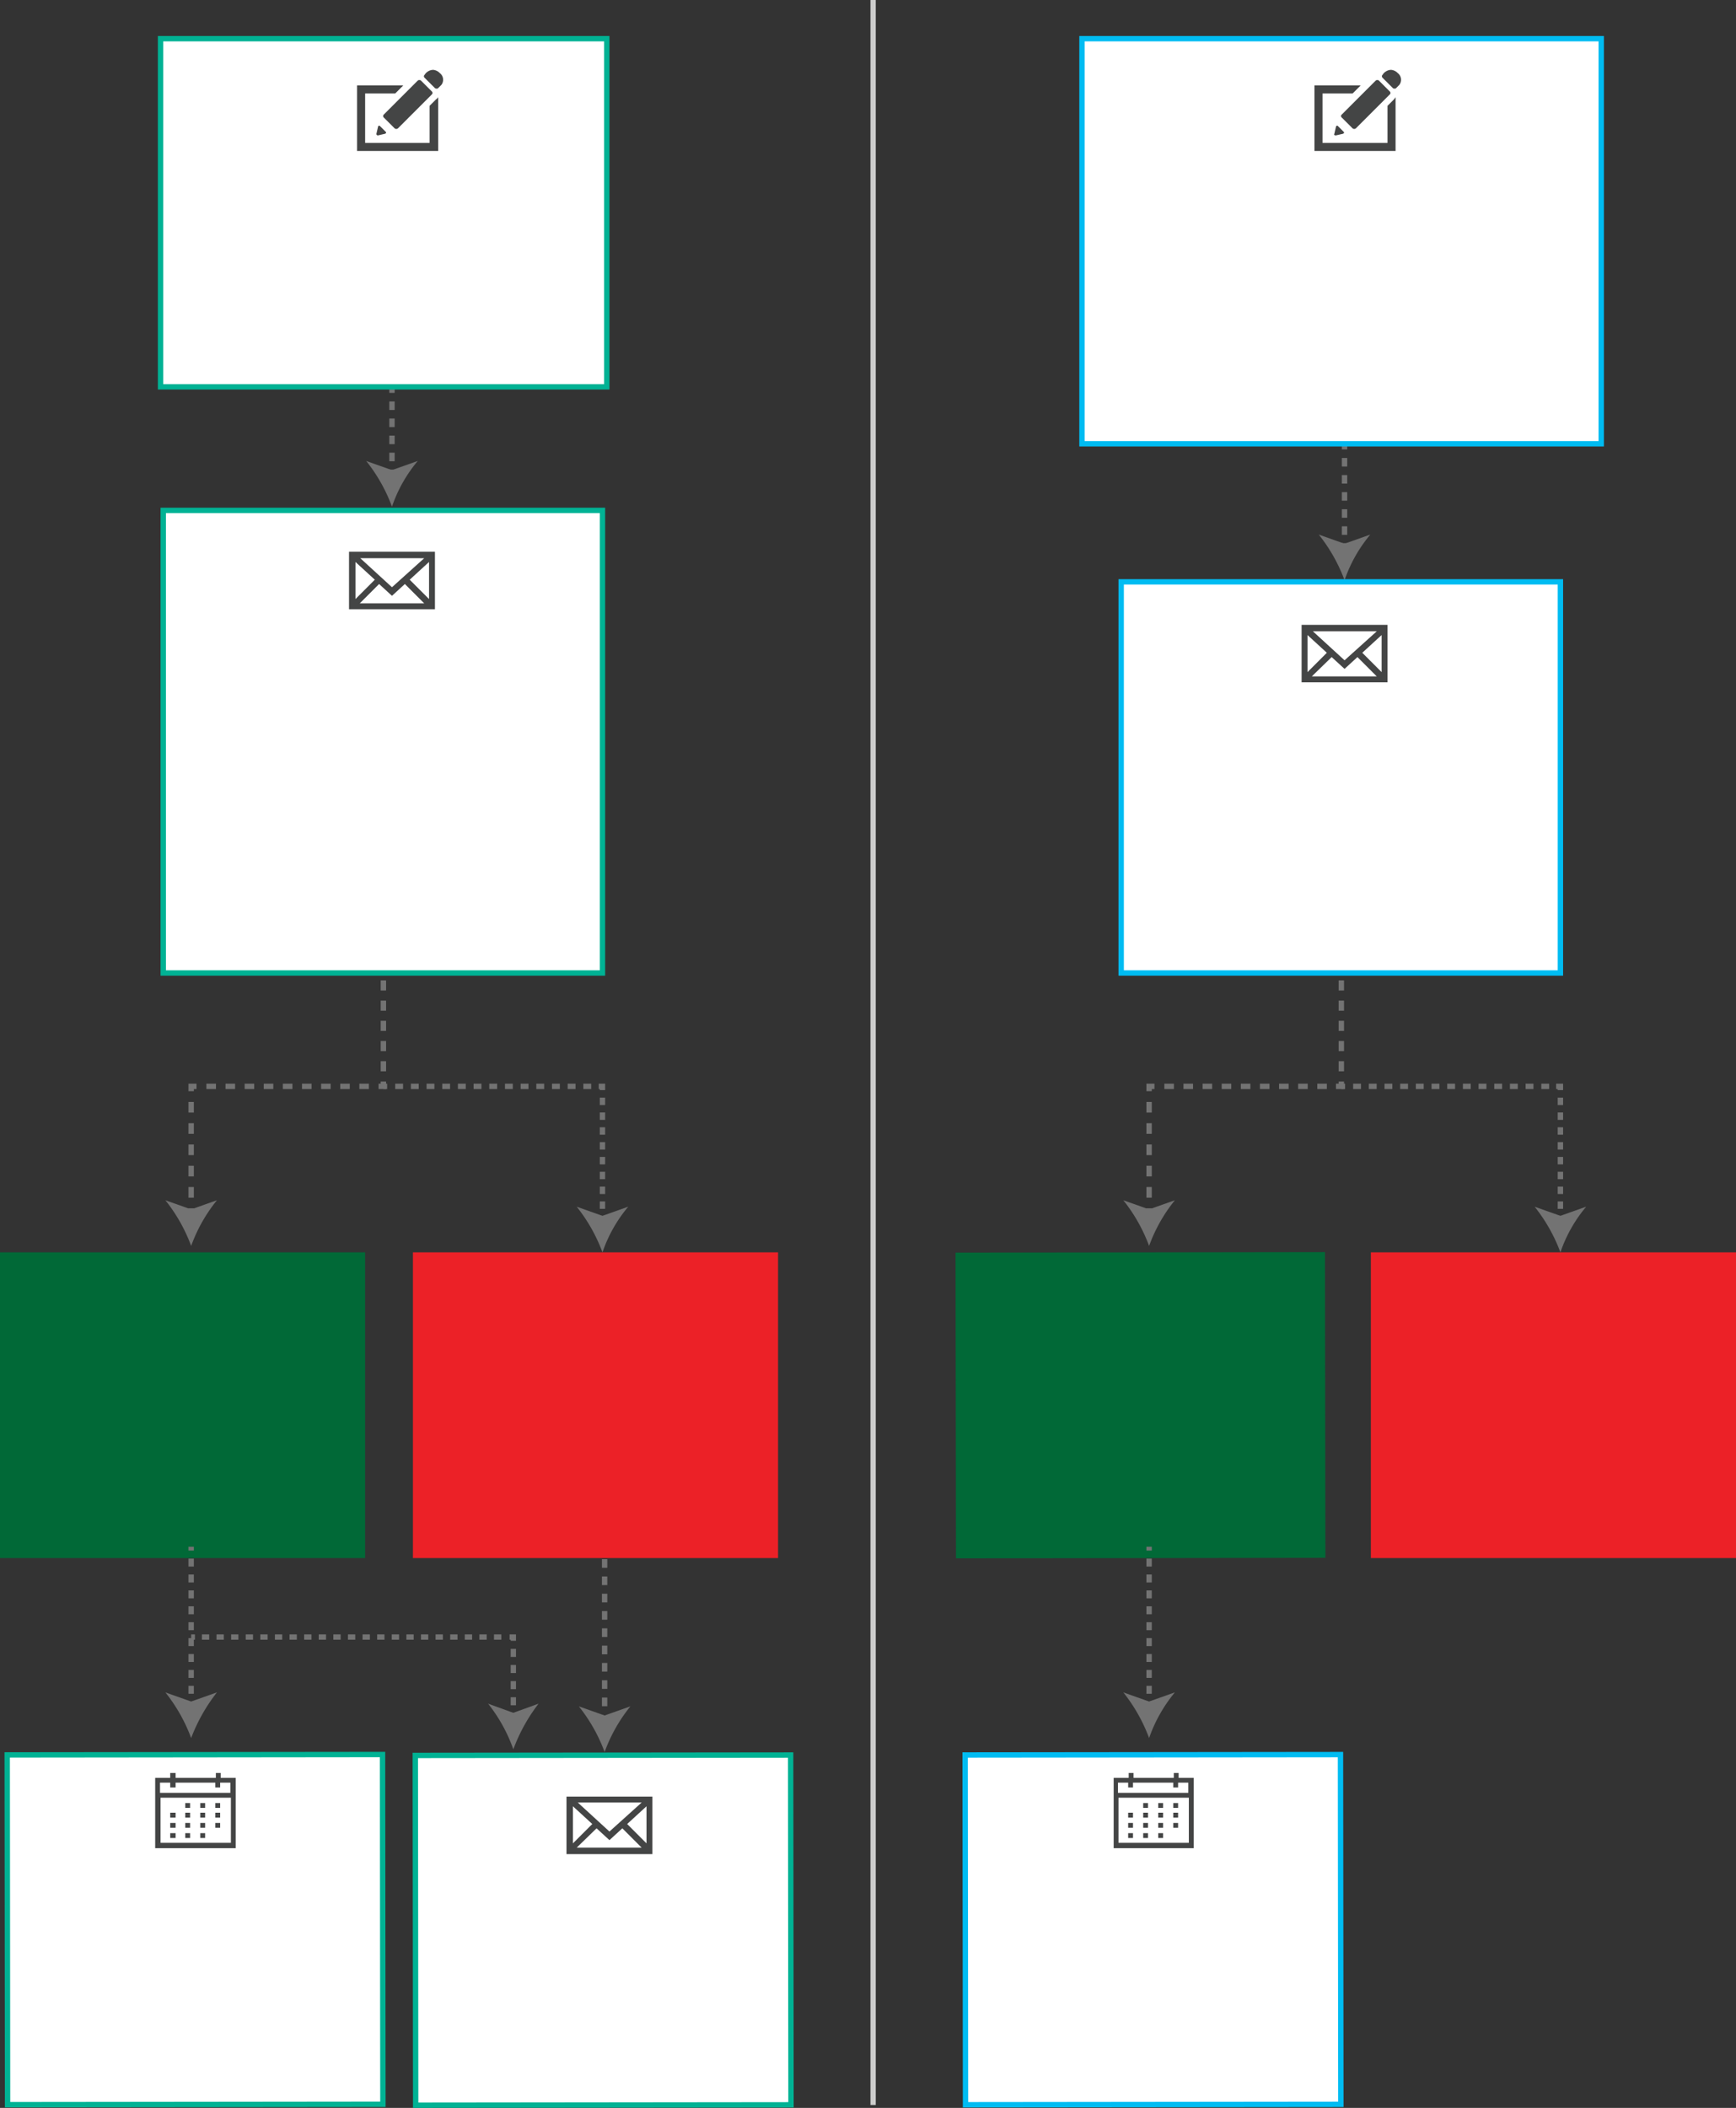 <svg xmlns="http://www.w3.org/2000/svg" width="323.3" height="392.34" viewBox="0 0 323.3 392.34"><rect x="0" y="0" width="323.3" height="392.34" fill="#333333" stroke="none"/><defs><style>.cls-1,.cls-10,.cls-15,.cls-16,.cls-17,.cls-18,.cls-19,.cls-2,.cls-20,.cls-21,.cls-23,.cls-24,.cls-4,.cls-6,.cls-7,.cls-8{fill:none;}.cls-1,.cls-16,.cls-17,.cls-18,.cls-19,.cls-2,.cls-20,.cls-21,.cls-4,.cls-6,.cls-7,.cls-8{stroke:#737373;}.cls-1,.cls-15,.cls-16,.cls-17,.cls-18,.cls-19,.cls-2,.cls-20,.cls-21,.cls-22,.cls-23,.cls-24,.cls-4,.cls-5,.cls-6,.cls-7,.cls-8{stroke-miterlimit:10;}.cls-2{stroke-dasharray:1.59 1.59;}.cls-3{fill:#737373;}.cls-4{stroke-dasharray:1.61 1.61;}.cls-14,.cls-22,.cls-5{fill:#fff;}.cls-15,.cls-5{stroke:#00b294;}.cls-6{stroke-dasharray:1.88 1.88;}.cls-7{stroke-dasharray:1.78 1.78;}.cls-8{stroke-dasharray:1.98 1.98;}.cls-9{fill:#016937;}.cls-11{isolation:isolate;}.cls-12{fill:#ec2127;}.cls-13{fill:#444545;}.cls-16{stroke-dasharray:1.48 1.48;}.cls-17{stroke-dasharray:1.46 1.46;}.cls-18{stroke-dasharray:1.38 1.38;}.cls-19,.cls-20,.cls-21{stroke-width:0.99px;}.cls-20{stroke-dasharray:1.36 1.36;}.cls-21{stroke-dasharray:1.5 1.5;}.cls-22,.cls-23{stroke:#00bcf2;}.cls-24{stroke:#cccccb;stroke-width:0.99px;}</style></defs><title>BA_Conc_Workflow</title><g id="Layer_2" data-name="Layer 2"><g id="Layer_1-2" data-name="Layer 1"><line class="cls-1" x1="73" y1="59.5" x2="73" y2="60.4"/><line class="cls-2" x1="73" y1="62" x2="73" y2="86.6"/><line class="cls-1" x1="73" y1="87.4" x2="73" y2="88.3"/><path class="cls-3" d="M73,94.3a30.7,30.7,0,0,0-4.8-8.5L73,87.5l4.8-1.7A26.37,26.37,0,0,0,73,94.3Z"/><line class="cls-1" x1="112.6" y1="287.9" x2="112.6" y2="288.6"/><line class="cls-4" x1="112.6" y1="290.2" x2="112.6" y2="318.5"/><line class="cls-1" x1="112.6" y1="319.3" x2="112.6" y2="320"/><path class="cls-3" d="M112.6,326.1a30.7,30.7,0,0,0-4.8-8.5l4.8,1.7,4.8-1.7A29.33,29.33,0,0,0,112.6,326.1Z"/><rect class="cls-5" x="1.4" y="326.6" width="69.9" height="65.1" transform="translate(-0.4 0.04) rotate(-0.06)"/><line class="cls-1" x1="71.4" y1="168.4" x2="71.4" y2="169.3"/><line class="cls-6" x1="71.4" y1="171.2" x2="71.4" y2="200.3"/><polyline class="cls-1" points="71.4 201.3 71.4 202.2 70.5 202.2"/><line class="cls-7" x1="68.7" y1="202.2" x2="37.5" y2="202.2"/><polyline class="cls-1" points="36.6 202.2 35.6 202.2 35.6 203.1"/><line class="cls-8" x1="35.6" y1="205.1" x2="35.6" y2="223.9"/><line class="cls-1" x1="35.6" y1="224.9" x2="35.6" y2="225.9"/><path class="cls-3" d="M35.6,231.9a30.7,30.7,0,0,0-4.8-8.5l4.8,1.7,4.8-1.7A29.33,29.33,0,0,0,35.6,231.9Z"/><line class="cls-1" x1="72" y1="101.1" x2="72" y2="102"/><path class="cls-3" d="M72,108a30.7,30.7,0,0,0-4.8-8.5l4.8,1.7,4.8-1.7A30.7,30.7,0,0,0,72,108Z"/><rect class="cls-9" y="233.1" width="68" height="56.9"/><rect class="cls-10" x="4.1" y="243" width="59.3" height="33.9"/><rect class="cls-12" x="76.9" y="233.1" width="68" height="56.9"/><rect class="cls-10" x="80.9" y="243" width="59.3" height="33.9"/><rect class="cls-10" x="9.8" y="320.6" width="50.5" height="46.9"/><rect class="cls-5" x="77.4" y="326.7" width="69.9" height="65.1" transform="translate(-0.4 0.12) rotate(-0.06)"/><rect class="cls-10" x="83.8" y="323.9" width="58.6" height="44.6"/><rect class="cls-5" x="30.4" y="95" width="81.8" height="86.1"/><rect class="cls-10" x="36.7" y="133.6" width="66.8" height="55.6"/><path class="cls-13" d="M65,102.7v10.7H81V102.7Zm8,6.6-5.9-5.4H79Zm-3.2-1.4-3.6,3.6v-6.9Zm.8.8,2.4,2.2,2.4-2.2,3.6,3.6H67Zm5.7-.8,3.6-3.3v6.9Z"/><path class="cls-13" d="M105.5,334.4v10.7h16V334.4Zm8,6.5-5.9-5.4h11.9Zm-3.2-1.4-3.6,3.6v-6.9Zm.8.8,2.4,2.2,2.4-2.2,3.6,3.6H107.4Zm5.7-.8,3.6-3.3v6.9Z"/><rect class="cls-14" x="29.9" y="7.2" width="83.1" height="64.8"/><rect class="cls-15" x="29.9" y="7.2" width="83.1" height="64.8"/><rect class="cls-10" x="31.7" y="38.1" width="81.2" height="41.2"/><path class="cls-13" d="M81.2,18.5,80,19.7v6.9H68V17.4h5.6l1.5-1.5H66.5V28.1H81.6v-10C81.5,18.2,81.4,18.4,81.2,18.5Z"/><path class="cls-13" d="M81.3,16.5a.37.37,0,0,0,.3-.1l.6-.6a1.56,1.56,0,0,0-.3-2.2,1.93,1.93,0,0,0-1.2-.6,1.79,1.79,0,0,0-1,.3,1.72,1.72,0,0,0-.6.6.37.37,0,0,0,0,.6l2,2C81.1,16.4,81.2,16.5,81.3,16.5Z"/><path class="cls-13" d="M78.1,14.9a.37.37,0,0,0-.3.1l-6.3,6.3a.38.38,0,0,0,0,.6l2,2a.5.5,0,0,0,.6,0l6.3-6.3a.38.38,0,0,0,0-.6l-2-2A.37.37,0,0,0,78.1,14.9Z"/><path class="cls-13" d="M70.4,25.2l1.3-.3c.2-.1.3-.2.1-.4l-1-1c-.1-.1-.1-.1-.2-.1a.22.22,0,0,0-.2.2l-.3,1.3a.27.27,0,0,0,.3.3Z"/><line class="cls-1" x1="35.6" y1="287.9" x2="35.6" y2="288.6"/><polyline class="cls-16" points="35.6 290.1 35.6 304.7 35.6 316"/><line class="cls-1" x1="35.6" y1="316.7" x2="35.6" y2="317.5"/><path class="cls-3" d="M35.6,323.5a30.7,30.7,0,0,0-4.8-8.5l4.8,1.7,4.8-1.7A32.21,32.21,0,0,0,35.6,323.5Z"/><line class="cls-1" x1="71.4" y1="202.2" x2="72.1" y2="202.2"/><line class="cls-17" x1="73.6" y1="202.2" x2="110.7" y2="202.2"/><polyline class="cls-1" points="111.5 202.2 112.2 202.2 112.2 202.9"/><line class="cls-18" x1="112.2" y1="204.3" x2="112.2" y2="225.7"/><line class="cls-1" x1="112.2" y1="226.3" x2="112.2" y2="227.1"/><path class="cls-3" d="M112.2,233.1a30.7,30.7,0,0,0-4.8-8.5l4.8,1.7,4.8-1.7A26.37,26.37,0,0,0,112.2,233.1Z"/><line class="cls-19" x1="35.6" y1="304.7" x2="36.3" y2="304.7"/><line class="cls-20" x1="37.6" y1="304.7" x2="94.2" y2="304.7"/><polyline class="cls-19" points="94.9 304.7 95.6 304.7 95.6 305.4"/><line class="cls-21" x1="95.6" y1="306.9" x2="95.6" y2="318.2"/><line class="cls-19" x1="95.6" y1="318.9" x2="95.6" y2="319.6"/><path class="cls-3" d="M95.6,325.6a29.37,29.37,0,0,0-4.7-8.5l4.7,1.7,4.7-1.7A31.93,31.93,0,0,0,95.6,325.6Z"/><path class="cls-13" d="M41.1,330.9h2.8V344h-15V330.9h2.8V330h1v.9h7.5V330h.9Zm-9.4.9H29.8v1.9H42.9v-1.9H41v.9h-.9v-.9H32.7v.9h-1ZM29.9,343H43v-8.4H29.9Zm1.8-4.7v-.9h1v.9Zm0,1.9v-.9h1v.9Zm0,1.9v-.9h1v.9Zm2.8-5.6v-.9h.9v.9Zm0,1.8v-.9h.9v.9Zm0,1.9v-.9h.9v.9Zm0,1.9v-.9h.9v.9Zm2.8-5.6v-.9h.9v.9Zm0,1.8v-.9h.9v.9Zm0,1.9v-.9h.9v.9Zm0,1.9v-.9h.9v.9Zm2.8-5.6v-.9H41v.9Zm0,1.8v-.9H41v.9Zm0,1.9v-.9H41v.9Z"/><rect class="cls-22" x="179.8" y="326.6" width="69.9" height="65.1" transform="translate(-0.4 0.24) rotate(-0.06)"/><line class="cls-1" x1="249.8" y1="168.4" x2="249.8" y2="169.3"/><line class="cls-6" x1="249.8" y1="171.2" x2="249.8" y2="200.3"/><polyline class="cls-1" points="249.8 201.3 249.8 202.2 248.8 202.2"/><line class="cls-7" x1="247.1" y1="202.2" x2="215.8" y2="202.2"/><polyline class="cls-1" points="215 202.2 214 202.2 214 203.1"/><line class="cls-8" x1="214" y1="205.1" x2="214" y2="223.9"/><line class="cls-1" x1="214" y1="224.9" x2="214" y2="225.9"/><path class="cls-3" d="M214,231.9a30.7,30.7,0,0,0-4.8-8.5l4.8,1.7,4.8-1.7A29.33,29.33,0,0,0,214,231.9Z"/><line class="cls-1" x1="250.4" y1="73.2" x2="250.4" y2="74.1"/><line class="cls-2" x1="250.4" y1="75.7" x2="250.4" y2="100.3"/><line class="cls-1" x1="250.4" y1="101.1" x2="250.4" y2="102"/><path class="cls-3" d="M250.4,108a30.7,30.7,0,0,0-4.8-8.5l4.8,1.7,4.8-1.7A26.37,26.37,0,0,0,250.4,108Z"/><rect class="cls-9" x="178" y="233.1" width="68.8" height="56.9" transform="translate(-0.37 0.3) rotate(-0.08)"/><rect class="cls-10" x="182.4" y="243" width="59.3" height="33.9"/><rect class="cls-12" x="255.3" y="233.1" width="68" height="56.9"/><rect class="cls-10" x="259.3" y="243" width="59.3" height="33.9"/><rect class="cls-10" x="188.2" y="320.6" width="50.5" height="46.9"/><rect class="cls-22" x="208.8" y="108.3" width="81.8" height="72.8"/><rect class="cls-10" x="213.4" y="133.6" width="70.2" height="55.6"/><path class="cls-13" d="M242.4,116.3V127h16V116.3Zm8,6.6-5.9-5.4h11.9Zm-3.3-1.4-3.6,3.6v-6.9Zm.9.8,2.4,2.2,2.4-2.2,3.6,3.6H244.3Zm5.7-.8,3.6-3.3v6.9Z"/><rect class="cls-14" x="201.5" y="7.2" width="96.7" height="75.4"/><rect class="cls-23" x="201.5" y="7.2" width="96.7" height="75.4"/><rect class="cls-10" x="210.1" y="38.1" width="81.2" height="41.2"/><path class="cls-13" d="M259.6,18.5l-1.2,1.2v6.9H246.3V17.4h5.6l1.5-1.5h-8.6V28.1h15.1v-10C259.8,18.2,259.7,18.4,259.6,18.5Z"/><path class="cls-13" d="M259.7,16.5a.37.37,0,0,0,.3-.1l.6-.6a1.56,1.56,0,0,0-.3-2.2,1.93,1.93,0,0,0-1.2-.6,1.79,1.79,0,0,0-1,.3,1.72,1.72,0,0,0-.6.6.38.38,0,0,0,0,.6l2,2C259.5,16.4,259.6,16.5,259.7,16.5Z"/><path class="cls-13" d="M256.5,14.9a.37.37,0,0,0-.3.1l-6.3,6.3a.37.37,0,0,0,0,.6l2,2a.5.5,0,0,0,.6,0l6.3-6.3a.38.38,0,0,0,0-.6l-2-2A.37.37,0,0,0,256.5,14.9Z"/><path class="cls-13" d="M248.8,25.2l1.3-.3c.2-.1.3-.2.1-.4l-1-1c-.1-.1-.1-.1-.2-.1a.22.22,0,0,0-.2.2l-.3,1.3q-.15.3.3.3Z"/><line class="cls-1" x1="214" y1="287.9" x2="214" y2="288.6"/><polyline class="cls-16" points="214 290.1 214 304.7 214 316"/><line class="cls-1" x1="214" y1="316.7" x2="214" y2="317.5"/><path class="cls-3" d="M214,323.5a30.7,30.7,0,0,0-4.8-8.5l4.8,1.7,4.8-1.7A27.46,27.46,0,0,0,214,323.5Z"/><line class="cls-1" x1="249.8" y1="202.2" x2="250.5" y2="202.2"/><line class="cls-17" x1="252" y1="202.2" x2="289.1" y2="202.2"/><polyline class="cls-1" points="289.8 202.2 290.6 202.2 290.6 202.9"/><line class="cls-18" x1="290.6" y1="204.3" x2="290.6" y2="225.7"/><line class="cls-1" x1="290.6" y1="226.3" x2="290.6" y2="227.1"/><path class="cls-3" d="M290.6,233.1a30.7,30.7,0,0,0-4.8-8.5l4.8,1.7,4.8-1.7A26.37,26.37,0,0,0,290.6,233.1Z"/><path class="cls-13" d="M219.5,330.9h2.8V344H207.4V330.9h2.8V330h.9v.9h7.5V330h.9Zm-9.4.9h-1.9v1.9h13.1v-1.9h-1.9v.9h-.9v-.9H211v.9h-.9v-.9ZM208.3,343h13.1v-8.4H208.3Zm1.8-4.7v-.9h.9v.9Zm0,1.9v-.9h.9v.9Zm0,1.9v-.9h.9v.9Zm2.8-5.6v-.9h.9v.9Zm0,1.8v-.9h.9v.9Zm0,1.9v-.9h.9v.9Zm0,1.9v-.9h.9v.9Zm2.8-5.6v-.9h.9v.9Zm0,1.8v-.9h.9v.9Zm0,1.9v-.9h.9v.9Zm0,1.9v-.9h.9v.9Zm2.8-5.6v-.9h.9v.9Zm0,1.8v-.9h.9v.9Zm0,1.9v-.9h.9v.9Z"/><line class="cls-24" x1="162.6" x2="162.6" y2="391.8"/></g></g></svg>